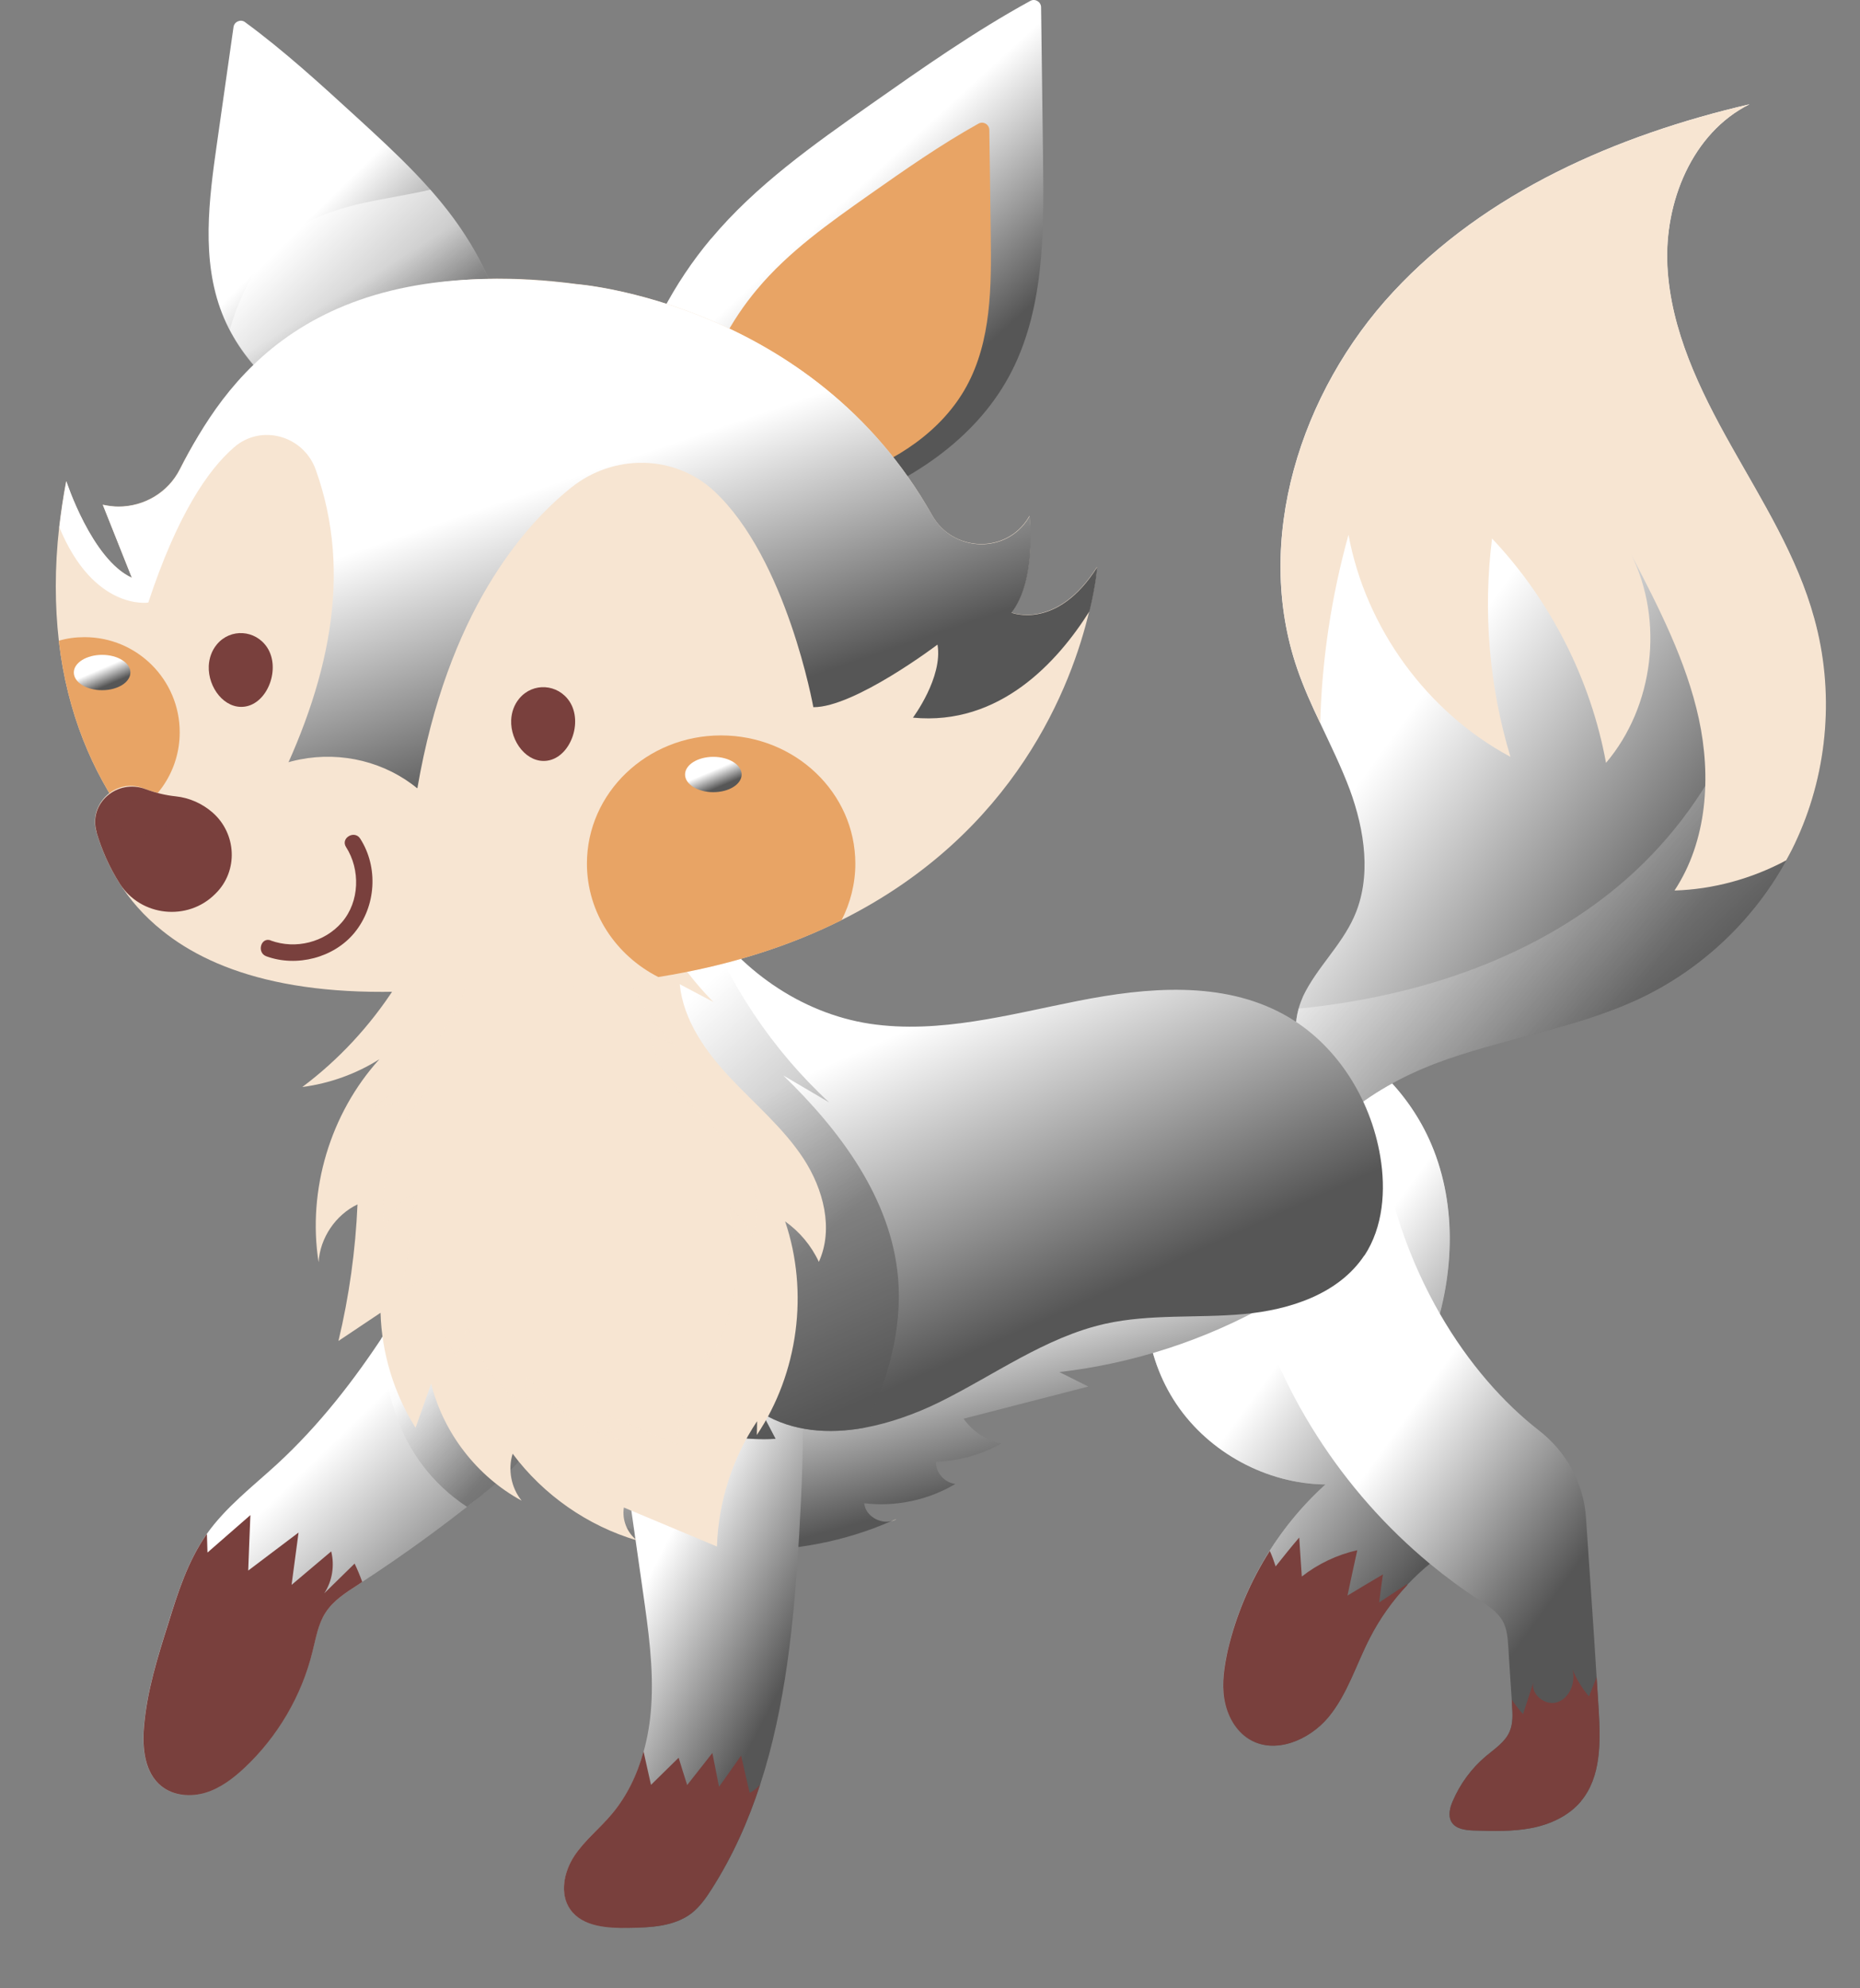 <svg width="29" height="31" viewBox="0 0 29 31" fill="none" xmlns="http://www.w3.org/2000/svg">
<rect x="0" y="0" width="29" height="31" fill="#808080" stroke="none"/>
<path d="M23.418 22.48C23.227 22.244 22.964 22.082 22.703 21.926C22.517 21.814 22.313 21.687 22.248 21.479C22.183 21.277 22.266 21.061 22.335 20.86C22.685 19.859 22.721 18.72 22.279 17.755C21.924 16.981 21.265 16.35 20.474 16.029C19.686 15.708 18.772 15.699 17.977 16.005L18.055 19.27C17.722 20.12 17.832 21.134 18.344 21.892C18.855 22.65 19.751 23.134 20.665 23.145C19.912 23.825 19.372 24.741 19.142 25.729C19.084 25.978 19.046 26.235 19.085 26.487C19.127 26.739 19.258 26.986 19.475 27.117C19.874 27.356 20.413 27.129 20.71 26.77C21.008 26.411 21.142 25.949 21.356 25.535C21.67 24.924 22.161 24.405 22.754 24.059C23.086 23.865 23.483 23.689 23.612 23.326C23.713 23.042 23.606 22.715 23.416 22.48H23.418Z" fill="url(#paint0_linear_99_44646)"/>
<g style="mix-blend-mode:multiply" opacity="0.55">
<path d="M23.613 23.326C23.485 23.689 23.089 23.865 22.756 24.059C22.594 24.155 22.438 24.262 22.293 24.382C22.166 24.483 22.05 24.594 21.939 24.712C21.709 24.957 21.512 25.234 21.357 25.535C21.143 25.949 21.009 26.409 20.712 26.77C20.414 27.129 19.876 27.358 19.479 27.117C19.259 26.984 19.129 26.739 19.087 26.487C19.045 26.237 19.087 25.98 19.141 25.729C19.27 25.18 19.493 24.654 19.796 24.179C20.037 23.798 20.331 23.45 20.665 23.145C19.749 23.134 18.853 22.65 18.342 21.892C17.832 21.134 17.72 20.12 18.053 19.27L17.975 16.005C18.77 15.699 19.682 15.708 20.472 16.029C21.261 16.35 21.921 16.983 22.277 17.757C22.665 18.602 22.685 19.58 22.447 20.483C22.413 20.612 22.375 20.735 22.331 20.86C22.262 21.061 22.179 21.275 22.244 21.478C22.309 21.685 22.513 21.812 22.699 21.925C22.959 22.081 23.224 22.244 23.414 22.478C23.604 22.712 23.711 23.038 23.61 23.325L23.613 23.326Z" fill="url(#paint1_linear_99_44646)"/>
</g>
<path d="M21.941 24.696V24.714C21.711 24.959 21.513 25.236 21.359 25.537C21.145 25.951 21.011 26.411 20.714 26.772C20.416 27.131 19.878 27.36 19.48 27.118C19.261 26.986 19.131 26.741 19.089 26.489C19.047 26.239 19.089 25.981 19.143 25.731C19.272 25.182 19.495 24.656 19.798 24.181C19.834 24.259 19.863 24.34 19.889 24.422C20.01 24.271 20.13 24.119 20.257 23.972C20.269 24.175 20.284 24.378 20.297 24.58C20.55 24.382 20.848 24.24 21.162 24.17C21.111 24.405 21.058 24.641 21.009 24.877C21.192 24.766 21.377 24.656 21.562 24.547C21.541 24.692 21.521 24.839 21.503 24.984C21.649 24.888 21.796 24.79 21.943 24.694L21.941 24.696Z" fill="#79403D"/>
<path d="M28.026 13.064C27.973 13.184 27.913 13.3 27.85 13.414C27.353 14.322 26.571 15.073 25.639 15.532C24.674 16.005 23.584 16.16 22.567 16.513C21.548 16.867 20.53 17.511 20.189 18.532L20.619 16.8C20.227 16.646 20.133 16.143 20.247 15.726C20.266 15.659 20.291 15.592 20.318 15.53C20.529 15.09 20.908 14.747 21.109 14.301C21.39 13.681 21.279 12.948 21.044 12.308C20.911 11.954 20.744 11.615 20.583 11.272C20.451 10.997 20.325 10.717 20.226 10.429C19.535 8.421 20.276 6.107 21.722 4.551C23.167 2.994 25.207 2.107 27.276 1.626C26.383 2.071 25.945 3.153 25.996 4.149C26.047 5.146 26.498 6.077 26.988 6.947C27.026 7.014 27.064 7.083 27.102 7.15C27.559 7.952 28.042 8.75 28.285 9.638C28.599 10.764 28.504 11.996 28.026 13.06V13.064Z" fill="url(#paint2_linear_99_44646)"/>
<g style="mix-blend-mode:multiply" opacity="0.55">
<path d="M28.025 13.064C27.973 13.184 27.913 13.3 27.849 13.414C27.353 14.323 26.571 15.073 25.639 15.532C24.674 16.006 23.584 16.16 22.567 16.513C21.548 16.867 20.53 17.511 20.189 18.532L20.619 16.8C20.227 16.646 20.133 16.143 20.247 15.726C21.941 15.556 23.619 15.043 24.971 14.022C26.475 12.888 27.521 11.066 27.425 9.189C27.387 8.503 27.207 7.834 27.102 7.154C27.559 7.955 28.042 8.753 28.285 9.642C28.599 10.768 28.504 12 28.025 13.064Z" fill="url(#paint3_linear_99_44646)"/>
</g>
<path d="M28.025 13.064C27.973 13.184 27.913 13.3 27.849 13.414C27.314 13.7 26.714 13.866 26.108 13.884C26.618 13.111 26.683 12.11 26.487 11.205C26.29 10.3 25.858 9.464 25.432 8.643C25.947 9.678 25.787 11.013 25.04 11.894C24.801 10.59 24.175 9.361 23.263 8.396C23.12 9.535 23.218 10.703 23.55 11.8C22.247 11.102 21.294 9.791 21.025 8.338C20.759 9.294 20.61 10.28 20.584 11.272C20.452 10.997 20.327 10.717 20.227 10.429C19.536 8.421 20.278 6.107 21.723 4.551C23.169 2.994 25.209 2.107 27.278 1.626C26.384 2.071 25.947 3.153 25.998 4.149C26.049 5.146 26.5 6.077 26.99 6.947C27.479 7.818 28.022 8.675 28.286 9.638C28.6 10.764 28.506 11.996 28.027 13.06L28.025 13.064Z" fill="#F7E5D2"/>
<path d="M24.649 28.085C24.456 28.314 24.168 28.446 23.874 28.502C23.581 28.558 23.279 28.549 22.98 28.54C22.85 28.535 22.699 28.518 22.632 28.408C22.574 28.312 22.605 28.185 22.65 28.083C22.764 27.813 22.942 27.572 23.165 27.383C23.305 27.265 23.47 27.16 23.539 26.993C23.591 26.866 23.584 26.727 23.575 26.591C23.575 26.56 23.571 26.529 23.57 26.498C23.552 26.226 23.533 25.958 23.517 25.686C23.508 25.543 23.497 25.392 23.426 25.269C23.347 25.129 23.203 25.04 23.069 24.951C22.801 24.777 22.543 24.587 22.295 24.382C20.924 23.247 19.914 21.676 19.468 19.953L21.477 17.502C21.616 18.668 21.981 19.669 22.451 20.485C22.901 21.266 23.45 21.879 23.994 22.302C24.422 22.634 24.694 23.129 24.728 23.669C24.783 24.509 24.841 25.279 24.893 26.148C24.904 26.315 24.915 26.487 24.926 26.663C24.955 27.158 24.966 27.704 24.649 28.083V28.085Z" fill="url(#paint4_linear_99_44646)"/>
<path d="M24.649 28.085C24.457 28.314 24.168 28.446 23.875 28.502C23.581 28.558 23.28 28.549 22.98 28.54C22.85 28.535 22.699 28.518 22.632 28.408C22.574 28.312 22.605 28.185 22.65 28.083C22.765 27.813 22.942 27.572 23.165 27.383C23.305 27.265 23.47 27.16 23.539 26.993C23.592 26.866 23.584 26.727 23.575 26.591C23.575 26.56 23.572 26.529 23.57 26.498C23.622 26.576 23.682 26.652 23.746 26.725C23.798 26.562 23.853 26.402 23.905 26.237C23.869 26.417 24.092 26.6 24.277 26.54C24.475 26.478 24.569 26.23 24.518 26.03C24.58 26.181 24.667 26.324 24.774 26.448C24.816 26.348 24.854 26.248 24.894 26.148C24.904 26.315 24.915 26.487 24.926 26.663C24.955 27.158 24.966 27.704 24.649 28.083V28.085Z" fill="#79403D"/>
<path d="M13.896 23.718C13.925 23.711 13.954 23.7 13.98 23.682C13.953 23.694 13.924 23.705 13.896 23.718Z" fill="#F7E5D2"/>
<path d="M20.004 19.114C19.781 18.962 19.507 18.909 19.241 18.869C17.148 18.55 15.014 18.697 12.901 18.844L6.43 20.004C6.8 21.56 7.896 22.929 9.335 23.629C10.746 24.317 12.46 24.348 13.896 23.716C13.715 23.762 13.492 23.631 13.474 23.437C13.963 23.497 14.473 23.388 14.896 23.136C14.727 23.118 14.587 22.958 14.591 22.79C14.946 22.779 15.3 22.681 15.612 22.507C15.376 22.458 15.16 22.316 15.024 22.119C15.672 21.952 16.321 21.785 16.968 21.618C16.818 21.542 16.667 21.468 16.517 21.392C17.67 21.259 18.796 20.893 19.807 20.32C20.022 20.198 20.249 20.044 20.314 19.805C20.385 19.544 20.227 19.264 20.006 19.112L20.004 19.114Z" fill="url(#paint5_linear_99_44646)"/>
<path d="M12.458 23.967C12.38 25.265 12.252 26.596 11.853 27.822C11.668 28.393 11.423 28.941 11.098 29.451C11.011 29.588 10.913 29.728 10.783 29.83C10.512 30.036 10.146 30.053 9.805 30.058C9.473 30.064 9.083 30.042 8.893 29.77C8.724 29.529 8.793 29.188 8.953 28.941C9.114 28.694 9.352 28.509 9.54 28.283C9.778 28.002 9.939 27.664 10.036 27.307C10.099 27.08 10.137 26.845 10.153 26.611C10.195 26.01 10.108 25.407 10.023 24.808C9.825 23.428 9.629 22.048 9.432 20.668L12.281 19.507C12.582 20.969 12.545 22.478 12.458 23.968V23.967Z" fill="url(#paint6_linear_99_44646)"/>
<path d="M11.851 27.822C11.666 28.393 11.421 28.941 11.096 29.451C11.009 29.588 10.911 29.728 10.781 29.83C10.511 30.037 10.144 30.053 9.803 30.058C9.471 30.064 9.082 30.042 8.891 29.77C8.722 29.529 8.791 29.188 8.951 28.941C9.112 28.695 9.35 28.509 9.539 28.283C9.776 28.002 9.937 27.664 10.034 27.307C10.073 27.481 10.11 27.654 10.15 27.828C10.293 27.688 10.438 27.545 10.581 27.405C10.625 27.547 10.668 27.69 10.714 27.831C10.846 27.664 10.975 27.498 11.107 27.331C11.142 27.507 11.176 27.683 11.211 27.858C11.327 27.697 11.439 27.536 11.555 27.372C11.599 27.565 11.642 27.759 11.688 27.951C11.751 27.922 11.809 27.878 11.852 27.822H11.851Z" fill="#79403D"/>
<path d="M8.987 20.155C8.898 20.98 8.793 21.849 8.307 22.523C8.079 22.84 7.776 23.1 7.469 23.345C6.882 23.816 6.272 24.257 5.643 24.667C5.623 24.681 5.603 24.694 5.585 24.707C5.395 24.83 5.195 24.955 5.074 25.145C4.956 25.327 4.923 25.544 4.871 25.753C4.702 26.44 4.328 27.077 3.812 27.563C3.636 27.728 3.436 27.88 3.206 27.951C2.976 28.022 2.705 28.002 2.517 27.851C2.254 27.643 2.214 27.26 2.243 26.926C2.288 26.373 2.455 25.84 2.622 25.312C2.771 24.832 2.927 24.346 3.213 23.932C3.217 23.927 3.22 23.921 3.224 23.916C3.521 23.497 3.937 23.178 4.316 22.831C5.631 21.62 6.503 20.019 7.353 18.446L8.991 20.155H8.987Z" fill="url(#paint7_linear_99_44646)"/>
<g style="mix-blend-mode:multiply" opacity="0.55">
<path d="M7.35 18.446C6.907 19.264 6.459 20.089 5.946 20.864C5.973 21.235 6.029 21.604 6.14 21.961C6.341 22.614 6.738 23.134 7.281 23.493C7.344 23.442 7.409 23.393 7.473 23.343C7.779 23.098 8.08 22.84 8.311 22.521C8.797 21.847 8.902 20.978 8.991 20.153L7.353 18.445L7.35 18.446Z" fill="url(#paint8_linear_99_44646)"/>
</g>
<path d="M5.645 24.665C5.625 24.679 5.605 24.692 5.587 24.705C5.396 24.828 5.197 24.953 5.075 25.144C4.958 25.325 4.925 25.543 4.872 25.751C4.704 26.438 4.33 27.075 3.813 27.561C3.637 27.726 3.438 27.878 3.208 27.949C2.977 28.02 2.707 28 2.518 27.849C2.256 27.641 2.216 27.258 2.245 26.924C2.29 26.371 2.457 25.838 2.624 25.311C2.772 24.83 2.928 24.344 3.215 23.93C3.218 23.925 3.222 23.919 3.226 23.914C3.229 24.012 3.231 24.108 3.235 24.206C3.458 24.012 3.681 23.816 3.904 23.622C3.893 23.91 3.88 24.199 3.87 24.487C4.131 24.29 4.394 24.09 4.655 23.894C4.619 24.166 4.582 24.438 4.546 24.71C4.753 24.536 4.958 24.362 5.164 24.188C5.219 24.409 5.181 24.65 5.056 24.841C5.213 24.688 5.371 24.532 5.529 24.378C5.574 24.473 5.614 24.569 5.649 24.667L5.645 24.665Z" fill="#79403D"/>
<path d="M21.272 19.573C20.873 20.175 20.11 20.423 19.39 20.488C18.671 20.554 17.937 20.483 17.233 20.639C16.296 20.849 15.5 21.442 14.636 21.867C14.275 22.043 13.878 22.186 13.481 22.26C12.923 22.362 12.36 22.322 11.883 22.034C11.952 22.166 12.021 22.298 12.092 22.433C11.189 22.485 10.27 22.157 9.604 21.544C9.582 21.702 9.56 21.861 9.54 22.019C8.877 21.7 8.336 21.136 8.048 20.458C8.064 20.697 8.079 20.938 8.093 21.178C7.462 20.594 7.043 19.787 6.927 18.936C6.86 19.141 6.791 19.344 6.724 19.545C6.182 18.86 6.213 17.785 6.793 17.13C6.623 17.289 6.392 17.384 6.158 17.389C6.94 16.727 7.241 15.554 6.869 14.602L10.329 12.328C10.353 12.988 10.567 13.628 10.921 14.181V14.185C11.51 15.108 12.478 15.797 13.565 15.962C14.647 16.123 15.735 15.817 16.809 15.605C17.881 15.393 19.056 15.289 20.017 15.817C20.826 16.259 21.368 17.119 21.52 18.029C21.609 18.557 21.566 19.132 21.272 19.578V19.573Z" fill="url(#paint9_linear_99_44646)"/>
<g style="mix-blend-mode:multiply" opacity="0.55">
<path d="M13.481 22.26C12.923 22.362 12.36 22.322 11.883 22.034C11.952 22.166 12.021 22.298 12.092 22.433C11.189 22.485 10.27 22.157 9.604 21.544C9.582 21.702 9.56 21.861 9.54 22.019C8.877 21.7 8.336 21.136 8.048 20.458C8.064 20.697 8.079 20.938 8.093 21.178C7.462 20.594 7.043 19.787 6.927 18.936C6.86 19.141 6.791 19.344 6.724 19.545C6.182 18.86 6.213 17.785 6.793 17.13C6.623 17.289 6.392 17.384 6.158 17.389C6.94 16.727 7.241 15.554 6.869 14.602L10.329 12.328C10.353 12.988 10.567 13.628 10.921 14.181V14.185C11.347 15.324 12.036 16.363 12.928 17.188C12.689 17.048 12.449 16.907 12.212 16.767C13.1 17.627 13.896 18.691 14.002 19.921C14.072 20.728 13.84 21.537 13.479 22.262L13.481 22.26Z" fill="url(#paint10_linear_99_44646)"/>
</g>
<path d="M11.804 22.153C11.804 22.226 11.802 22.3 11.8 22.373C12.446 21.41 12.614 20.142 12.241 19.043C12.467 19.203 12.65 19.422 12.767 19.674C13.001 19.159 12.837 18.539 12.529 18.066C12.219 17.592 11.778 17.222 11.392 16.811C11.004 16.399 10.654 15.909 10.598 15.345C10.774 15.438 10.948 15.53 11.124 15.623C10.409 14.899 9.921 13.954 9.743 12.953L6.976 13.443C6.67 14.83 5.85 16.098 4.713 16.948C5.139 16.892 5.553 16.744 5.915 16.515C5.15 17.358 4.791 18.555 4.967 19.68C4.99 19.3 5.232 18.942 5.574 18.778C5.543 19.495 5.444 20.209 5.277 20.907C5.496 20.76 5.714 20.615 5.933 20.468C5.952 21.099 6.142 21.725 6.479 22.26C6.561 22.032 6.641 21.803 6.722 21.573C6.913 22.34 7.437 23.02 8.133 23.397C7.97 23.196 7.915 22.911 7.993 22.665C8.472 23.308 9.163 23.791 9.932 24.017C9.778 23.901 9.696 23.696 9.727 23.504C10.211 23.707 10.694 23.909 11.178 24.112C11.2 23.419 11.419 22.733 11.805 22.157L11.804 22.153Z" fill="#F7E5D2"/>
<g style="mix-blend-mode:multiply" opacity="0.44">
<path d="M11.022 21.087C11.022 21.141 11.02 21.194 11.018 21.248C11.492 20.543 11.615 19.613 11.341 18.807C11.508 18.923 11.642 19.085 11.728 19.27C11.9 18.892 11.78 18.437 11.553 18.091C11.327 17.745 11.004 17.473 10.719 17.17C10.434 16.867 10.179 16.508 10.137 16.096C10.266 16.163 10.395 16.232 10.522 16.299C9.998 15.768 9.64 15.077 9.51 14.342L7.48 14.701C7.256 15.719 6.655 16.647 5.821 17.271C6.133 17.23 6.436 17.121 6.702 16.952C6.142 17.57 5.879 18.448 6.006 19.273C6.022 18.996 6.2 18.733 6.452 18.611C6.43 19.137 6.358 19.661 6.235 20.173C6.394 20.066 6.556 19.959 6.715 19.85C6.728 20.312 6.867 20.771 7.116 21.165C7.176 20.996 7.236 20.829 7.294 20.661C7.433 21.225 7.818 21.721 8.327 21.999C8.208 21.852 8.168 21.642 8.226 21.46C8.576 21.932 9.084 22.285 9.648 22.452C9.533 22.367 9.473 22.217 9.497 22.077C9.852 22.226 10.206 22.374 10.562 22.523C10.578 22.015 10.737 21.511 11.02 21.089L11.022 21.087Z" fill="#F7E5D2"/>
</g>
<path d="M11.088 3.721C11.784 2.89 12.68 2.259 13.566 1.635C14.379 1.064 15.193 0.491 16.064 0.014C16.138 -0.028 16.232 0.029 16.232 0.114C16.243 0.912 16.252 1.71 16.263 2.508C16.278 3.659 16.279 4.871 15.725 5.881C15.184 6.867 14.176 7.526 13.113 7.896C12.542 6.8 11.546 5.803 10.329 4.854C10.54 4.45 10.794 4.069 11.086 3.721H11.088Z" fill="url(#paint11_linear_99_44646)"/>
<path d="M11.808 4.506C12.297 3.922 12.928 3.478 13.55 3.039C14.105 2.649 14.664 2.257 15.257 1.927C15.331 1.886 15.425 1.94 15.425 2.027C15.433 2.569 15.44 3.112 15.447 3.654C15.458 4.464 15.458 5.315 15.068 6.026C14.687 6.72 13.978 7.183 13.231 7.442C12.72 6.534 12.07 5.816 11.274 5.304C11.421 5.019 11.601 4.753 11.806 4.508L11.808 4.506Z" fill="#E8A465"/>
<path d="M7.261 3.679C6.806 2.968 6.177 2.392 5.555 1.822C4.994 1.309 4.432 0.794 3.819 0.344C3.752 0.295 3.654 0.337 3.641 0.42C3.556 1.022 3.469 1.624 3.384 2.227C3.257 3.115 3.135 4.049 3.462 4.885C3.781 5.701 4.494 6.31 5.277 6.7L7.729 4.631C7.607 4.299 7.45 3.978 7.257 3.681L7.261 3.679Z" fill="url(#paint12_linear_99_44646)"/>
<g style="mix-blend-mode:multiply" opacity="0.55">
<path d="M7.261 3.679C7.098 3.423 6.909 3.184 6.71 2.957C6.021 3.119 5.29 3.159 4.679 3.532C4.098 3.888 3.768 4.499 3.583 5.139C3.941 5.826 4.581 6.35 5.281 6.699L7.732 4.629C7.611 4.297 7.453 3.976 7.261 3.679Z" fill="url(#paint13_linear_99_44646)"/>
</g>
<path d="M0.917 9.99C1.048 11.129 1.447 12.037 1.958 12.752C3.377 14.73 5.667 15.267 5.667 15.267C7.468 15.472 8.986 15.438 10.264 15.231C11.394 15.052 12.335 14.738 13.122 14.344C15.841 12.986 16.713 10.676 16.983 9.526C17.087 9.101 17.105 8.837 17.105 8.837C16.479 9.832 15.766 9.549 15.766 9.549C16.165 9.038 16.051 8.042 16.051 8.042C16.044 8.053 16.038 8.062 16.033 8.073C15.687 8.639 14.854 8.61 14.531 8.031C12.663 4.704 8.986 4.428 8.986 4.428C5.041 3.902 3.476 5.984 2.805 7.312C2.62 7.68 2.245 7.897 1.846 7.897C1.766 7.897 1.685 7.886 1.601 7.868L2.055 9.007C1.429 8.722 1.032 7.5 1.032 7.5C0.985 7.745 0.95 7.984 0.923 8.213C0.85 8.86 0.856 9.45 0.917 9.988V9.99Z" fill="#F7E5D2"/>
<path d="M0.923 8.216C1.463 9.528 2.312 9.395 2.312 9.395C2.762 8.031 3.24 7.33 3.645 6.978C4.067 6.604 4.731 6.789 4.922 7.321C5.511 8.962 5.123 10.665 4.256 12.398L6.507 12.293C6.978 9.549 8.16 8.2 8.904 7.604C9.562 7.074 10.516 7.081 11.136 7.658C12.268 8.713 12.681 11.026 12.681 11.026C13.322 11.031 14.617 10.05 14.617 10.05C14.704 10.561 14.234 11.189 14.234 11.189C15.585 11.319 16.49 10.32 16.987 9.529C17.09 9.105 17.108 8.84 17.108 8.84C16.483 9.836 15.77 9.553 15.77 9.553C16.169 9.042 16.055 8.046 16.055 8.046C16.047 8.057 16.042 8.066 16.036 8.077C15.69 8.643 14.858 8.614 14.535 8.035C12.667 4.707 8.989 4.432 8.989 4.432C4.818 3.906 3.48 5.988 2.809 7.315C2.624 7.683 2.249 7.901 1.85 7.901C1.77 7.901 1.688 7.89 1.605 7.872L2.058 9.011C1.432 8.726 1.035 7.504 1.035 7.504C0.988 7.749 0.954 7.988 0.926 8.216H0.923Z" fill="url(#paint14_linear_99_44646)"/>
<path d="M9.151 13.463C9.151 14.232 9.604 14.897 10.264 15.233C11.394 15.053 12.335 14.739 13.122 14.346C13.258 14.078 13.336 13.78 13.336 13.465C13.336 12.362 12.397 11.466 11.242 11.466C10.086 11.466 9.151 12.362 9.151 13.465V13.463Z" fill="#E8A465"/>
<path d="M0.917 9.99C1.048 11.129 1.447 12.037 1.958 12.752C2.457 12.516 2.802 12.007 2.802 11.417C2.802 10.598 2.138 9.934 1.318 9.934C1.179 9.934 1.042 9.952 0.917 9.99Z" fill="#E8A465"/>
<path d="M1.503 12.972C1.652 13.476 1.947 14.047 2.533 14.513C3.371 15.188 4.804 15.648 7.237 15.393C7.237 15.393 7.468 14.35 7.183 13.332C6.799 11.96 5.181 11.388 3.957 12.117C3.697 12.273 3.382 12.398 3.028 12.42C2.78 12.437 2.513 12.4 2.234 12.29C1.811 12.123 1.374 12.534 1.503 12.97V12.972Z" fill="#F7E5D2"/>
<path d="M4.222 14.664C4.61 14.805 5.061 14.693 5.331 14.379C5.609 14.056 5.62 13.557 5.395 13.206C5.306 13.066 5.527 12.937 5.616 13.075C5.903 13.523 5.863 14.132 5.527 14.542C5.206 14.934 4.626 15.082 4.153 14.91C3.999 14.854 4.066 14.605 4.222 14.662V14.664Z" fill="#79403D"/>
<path d="M1.505 12.975C1.581 13.232 1.696 13.508 1.868 13.778C2.196 14.292 2.929 14.368 3.357 13.936C3.359 13.934 3.362 13.931 3.364 13.929C3.719 13.577 3.689 12.995 3.313 12.667C3.152 12.527 2.952 12.438 2.74 12.416C2.588 12.4 2.432 12.364 2.27 12.304C1.83 12.137 1.373 12.523 1.507 12.975H1.505Z" fill="#79403D"/>
<path d="M7.97 11.227C7.956 11.562 8.217 11.905 8.532 11.86C8.891 11.809 9.094 11.263 8.88 10.937C8.699 10.663 8.311 10.634 8.097 10.89C8.014 10.989 7.976 11.107 7.97 11.225V11.227Z" fill="#79403D"/>
<path d="M3.255 10.384C3.241 10.719 3.502 11.062 3.817 11.017C4.176 10.966 4.379 10.42 4.165 10.094C3.984 9.82 3.596 9.791 3.382 10.046C3.299 10.146 3.261 10.264 3.255 10.382V10.384Z" fill="#79403D"/>
<g style="mix-blend-mode:screen" opacity="0.42">
<path d="M2.655 12.739C2.655 12.892 2.457 13.015 2.214 13.015C1.971 13.015 1.773 12.892 1.773 12.739C1.773 12.587 1.971 12.464 2.214 12.464C2.457 12.464 2.655 12.587 2.655 12.739Z" fill="#79403D"/>
</g>
<path d="M11.563 12.076C11.563 12.228 11.365 12.351 11.122 12.351C10.879 12.351 10.681 12.228 10.681 12.076C10.681 11.923 10.879 11.8 11.122 11.8C11.365 11.8 11.563 11.923 11.563 12.076Z" fill="url(#paint15_linear_99_44646)"/>
<path d="M2.033 10.485C2.033 10.638 1.835 10.761 1.592 10.761C1.349 10.761 1.151 10.638 1.151 10.485C1.151 10.333 1.349 10.21 1.592 10.21C1.835 10.21 2.033 10.333 2.033 10.485Z" fill="url(#paint16_linear_99_44646)"/>
<defs>
<linearGradient id="paint0_linear_99_44646" x1="21.779" y1="24.963" x2="18.809" y2="22.775" gradientUnits="userSpaceOnUse">
<stop stop-color="#565656"/>
<stop offset="1" stop-color="white"/>
</linearGradient>
<linearGradient id="paint1_linear_99_44646" x1="21.777" y1="24.964" x2="18.807" y2="22.776" gradientUnits="userSpaceOnUse">
<stop stop-color="#565656"/>
<stop offset="1" stop-color="white"/>
</linearGradient>
<linearGradient id="paint2_linear_99_44646" x1="25.716" y1="15.202" x2="21.333" y2="11.992" gradientUnits="userSpaceOnUse">
<stop stop-color="#565656"/>
<stop offset="1" stop-color="white"/>
</linearGradient>
<linearGradient id="paint3_linear_99_44646" x1="25.789" y1="16.291" x2="22.7" y2="13.018" gradientUnits="userSpaceOnUse">
<stop stop-color="#565656"/>
<stop offset="1" stop-color="white"/>
</linearGradient>
<linearGradient id="paint4_linear_99_44646" x1="23.169" y1="26.371" x2="20.319" y2="24.315" gradientUnits="userSpaceOnUse">
<stop stop-color="#565656"/>
<stop offset="1" stop-color="white"/>
</linearGradient>
<linearGradient id="paint5_linear_99_44646" x1="15.834" y1="23.087" x2="15.08" y2="20.306" gradientUnits="userSpaceOnUse">
<stop stop-color="#565656"/>
<stop offset="1" stop-color="white"/>
</linearGradient>
<linearGradient id="paint6_linear_99_44646" x1="11.315" y1="27.98" x2="8.982" y2="26.781" gradientUnits="userSpaceOnUse">
<stop stop-color="#565656"/>
<stop offset="1" stop-color="white"/>
</linearGradient>
<linearGradient id="paint7_linear_99_44646" x1="6.805" y1="26.11" x2="4.211" y2="23.436" gradientUnits="userSpaceOnUse">
<stop stop-color="#565656"/>
<stop offset="1" stop-color="white"/>
</linearGradient>
<linearGradient id="paint8_linear_99_44646" x1="8.006" y1="22.499" x2="6.644" y2="21.303" gradientUnits="userSpaceOnUse">
<stop stop-color="#565656"/>
<stop offset="1" stop-color="white"/>
</linearGradient>
<linearGradient id="paint9_linear_99_44646" x1="16.578" y1="20.447" x2="14.518" y2="15.876" gradientUnits="userSpaceOnUse">
<stop stop-color="#565656"/>
<stop offset="1" stop-color="white"/>
</linearGradient>
<linearGradient id="paint10_linear_99_44646" x1="11.473" y1="20.447" x2="8.744" y2="17.359" gradientUnits="userSpaceOnUse">
<stop stop-color="#565656"/>
<stop offset="1" stop-color="white"/>
</linearGradient>
<linearGradient id="paint11_linear_99_44646" x1="14.346" y1="6.34" x2="12.207" y2="3.999" gradientUnits="userSpaceOnUse">
<stop stop-color="#565656"/>
<stop offset="1" stop-color="white"/>
</linearGradient>
<linearGradient id="paint12_linear_99_44646" x1="6.281" y1="5.444" x2="4.547" y2="3.672" gradientUnits="userSpaceOnUse">
<stop stop-color="#565656"/>
<stop offset="1" stop-color="white"/>
</linearGradient>
<linearGradient id="paint13_linear_99_44646" x1="6.39" y1="5.962" x2="5.479" y2="4.491" gradientUnits="userSpaceOnUse">
<stop stop-color="#565656"/>
<stop offset="1" stop-color="white"/>
</linearGradient>
<linearGradient id="paint14_linear_99_44646" x1="11.872" y1="10.813" x2="10.532" y2="6.892" gradientUnits="userSpaceOnUse">
<stop stop-color="#565656"/>
<stop offset="1" stop-color="white"/>
</linearGradient>
<linearGradient id="paint15_linear_99_44646" x1="11.277" y1="12.243" x2="11.169" y2="11.99" gradientUnits="userSpaceOnUse">
<stop stop-color="#565656"/>
<stop offset="1" stop-color="white"/>
</linearGradient>
<linearGradient id="paint16_linear_99_44646" x1="1.748" y1="10.652" x2="1.639" y2="10.399" gradientUnits="userSpaceOnUse">
<stop stop-color="#565656"/>
<stop offset="1" stop-color="white"/>
</linearGradient>
</defs>
</svg>
